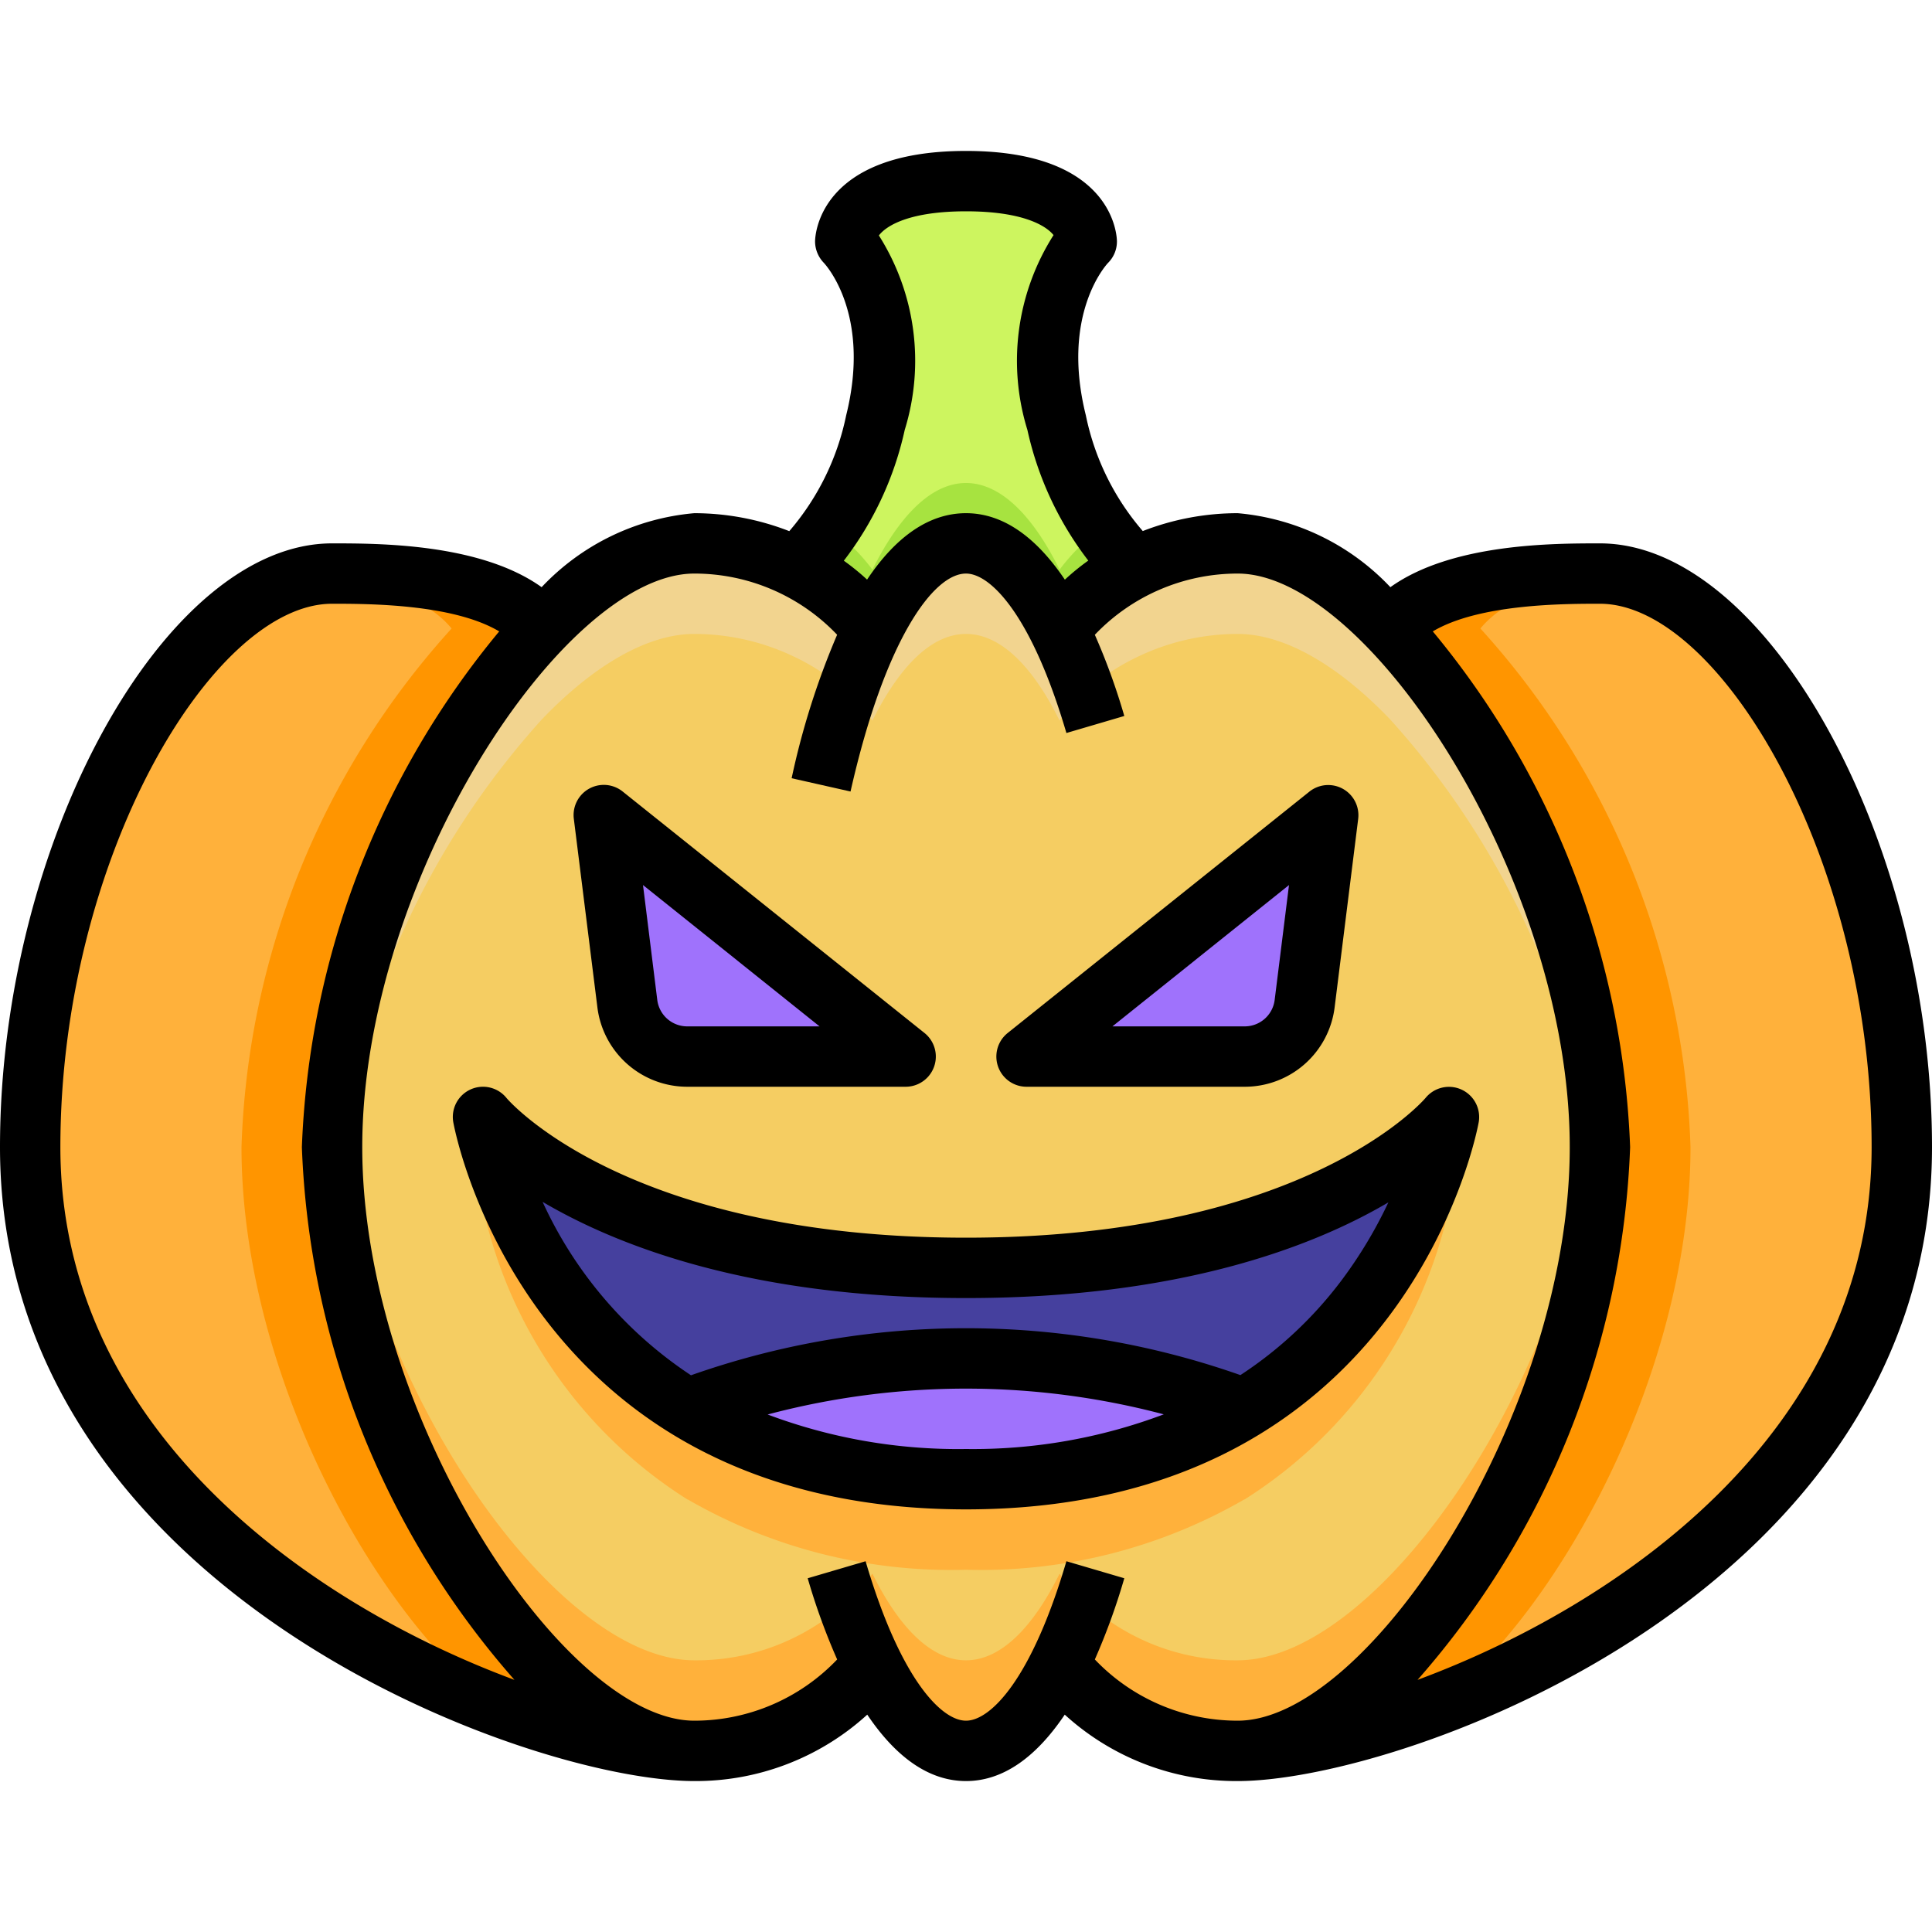 <?xml version="1.0" encoding="UTF-8" standalone="no"?>
<svg
   viewBox="0 0 64 64"
   version="1.1"
   id="svg18"
   sodipodi:docname="pumpkin.svg"
   inkscape:export-filename="reshot-icon-jack-o-lantern-HRN9K4QSMF.png"
   inkscape:export-xdpi="36"
   inkscape:export-ydpi="36"
   inkscape:version="1.3 (0e150ed6c4, 2023-07-21)"
   xmlns:inkscape="http://www.inkscape.org/namespaces/inkscape"
   xmlns:sodipodi="http://sodipodi.sourceforge.net/DTD/sodipodi-0.dtd"
   xmlns="http://www.w3.org/2000/svg"
   xmlns:svg="http://www.w3.org/2000/svg">
  <defs
     id="defs18" />
  <sodipodi:namedview
     id="namedview18"
     pagecolor="#505050"
     bordercolor="#ffffff"
     borderopacity="1"
     inkscape:showpageshadow="0"
     inkscape:pageopacity="0"
     inkscape:pagecheckerboard="1"
     inkscape:deskcolor="#505050"
     inkscape:zoom="18.453125"
     inkscape:cx="31.972904"
     inkscape:cy="32"
     inkscape:window-width="2560"
     inkscape:window-height="1377"
     inkscape:window-x="-8"
     inkscape:window-y="-8"
     inkscape:window-maximized="1"
     inkscape:current-layer="svg18" />
  <g
     id="_24-Jack_O_Lantern"
     data-name="24-Jack O Lantern">
    <path
       d="M32,45a25.5,25.5,0,0,1,9.22,1.67A17.453,17.453,0,0,1,32,49a17.453,17.453,0,0,1-9.22-2.33A25.5,25.5,0,0,1,32,45Z"
       style="fill:#9f72fc"
       id="path1" />
    <path
       d="M32,45a25.5,25.5,0,0,0-9.22,1.67h-.01A15.277,15.277,0,0,1,16,37s4,5,16,5,16-5,16-5a15.277,15.277,0,0,1-6.77,9.67h-.01A25.5,25.5,0,0,0,32,45Z"
       style="fill:#45409e"
       id="path2" />
    <path
       d="M44,27l-.78,6.25A2.007,2.007,0,0,1,41.23,35H34Z"
       style="fill:#9f72fc"
       id="path3" />
    <path
       d="M30,35H22.77a2.007,2.007,0,0,1-1.99-1.75L20,27Z"
       style="fill:#9f72fc"
       id="path4" />
    <path
       d="M35,14a8.416,8.416,0,0,0,2.66,4.77,6.878,6.878,0,0,0-2.56,2.1C34.2,19.05,33.13,18,32,18s-2.19,1.05-3.1,2.87a6.878,6.878,0,0,0-2.56-2.1A8.416,8.416,0,0,0,29,14c1-4-1-6-1-6s0-2,4-2,4,2,4,2S34,10,35,14Z"
       style="fill:#cdf55f"
       id="path5" />
    <path
       d="M36.5,17.486a6.674,6.674,0,0,0-1.4,1.384C34.2,17.05,33.13,16,32,16s-2.19,1.05-3.1,2.87a6.674,6.674,0,0,0-1.4-1.384A5.749,5.749,0,0,1,26.34,18.77a6.878,6.878,0,0,1,2.56,2.1C29.81,19.05,30.87,18,32,18s2.2,1.05,3.1,2.87a6.878,6.878,0,0,1,2.56-2.1A5.749,5.749,0,0,1,36.5,17.486Z"
       style="fill:#a7e340"
       id="path6" />
    <path
       d="M17.96,20.82A26.82,26.82,0,0,0,11,38c0,9.39,7.03,20,12,20C18.03,58,1,52,1,38c0-9.39,5.03-19,10-19C12.84,19,16.51,19.05,17.96,20.82Z"
       style="fill:#ffb13b"
       id="path7" />
    <path
       d="M14.96,20.82A26.82,26.82,0,0,0,8,38c0,7.208,4.142,15.128,8.315,18.423A21.016,21.016,0,0,0,23,58c-4.97,0-12-10.61-12-20a26.82,26.82,0,0,1,6.96-17.18C16.51,19.05,12.84,19,11,19a3.965,3.965,0,0,0-.707.084C12.036,19.229,13.991,19.637,14.96,20.82Z"
       style="fill:#ff9500"
       id="path8" />
    <path
       d="M53,19c4.97,0,10,9.61,10,19,0,14-17.03,20-22,20,4.97,0,12-10.61,12-20a26.82,26.82,0,0,0-6.96-17.18C47.49,19.05,51.16,19,53,19Z"
       style="fill:#ffb13b"
       id="path9" />
    <path
       d="M56,38a26.82,26.82,0,0,0-6.96-17.18c.969-1.183,2.924-1.591,4.667-1.736A3.965,3.965,0,0,0,53,19c-1.84,0-5.51.05-6.96,1.82A26.82,26.82,0,0,1,53,38c0,9.39-7.03,20-12,20a21.016,21.016,0,0,0,6.685-1.577C51.858,53.128,56,45.208,56,38Z"
       style="fill:#ff9500"
       id="path10" />
    <path
       d="M28.9,20.87C29.81,19.05,30.87,18,32,18s2.2,1.05,3.1,2.87a6.878,6.878,0,0,1,2.56-2.1A7.66,7.66,0,0,1,41,18c1.57,0,3.35,1.06,5.04,2.82A26.82,26.82,0,0,1,53,38c0,9.39-7.03,20-12,20a7.355,7.355,0,0,1-5.9-2.87C34.2,56.95,33.13,58,32,58s-2.2-1.05-3.1-2.87A7.355,7.355,0,0,1,23,58c-4.97,0-12-10.61-12-20a26.82,26.82,0,0,1,6.96-17.18C19.65,19.06,21.43,18,23,18a7.66,7.66,0,0,1,3.34.77A6.878,6.878,0,0,1,28.9,20.87Zm12.33,25.8A15.277,15.277,0,0,0,48,37s-4,5-16,5-16-5-16-5a15.277,15.277,0,0,0,6.77,9.67h.01A17.453,17.453,0,0,0,32,49a17.453,17.453,0,0,0,9.22-2.33Zm1.99-13.42L44,27,34,35h7.23A2.007,2.007,0,0,0,43.22,33.25ZM22.77,35H30L20,27l.78,6.25A2.007,2.007,0,0,0,22.77,35Z"
       style="fill:#f5cd62"
       id="path11" />
    <path
       d="M17.96,23.82C19.65,22.06,21.43,21,23,21a7.66,7.66,0,0,1,3.34.77,6.878,6.878,0,0,1,2.56,2.1C29.81,22.05,30.87,21,32,21s2.2,1.05,3.1,2.87a6.878,6.878,0,0,1,2.56-2.1A7.66,7.66,0,0,1,41,21c1.57,0,3.35,1.06,5.04,2.82a27.106,27.106,0,0,1,6.9,15.7C52.976,39.008,53,38.5,53,38a26.82,26.82,0,0,0-6.96-17.18C44.35,19.06,42.57,18,41,18a7.66,7.66,0,0,0-3.34.77,6.878,6.878,0,0,0-2.56,2.1C34.2,19.05,33.13,18,32,18s-2.19,1.05-3.1,2.87a6.878,6.878,0,0,0-2.56-2.1A7.66,7.66,0,0,0,23,18c-1.57,0-3.35,1.06-5.04,2.82A26.82,26.82,0,0,0,11,38c0,.5.024,1.008.063,1.515A27.106,27.106,0,0,1,17.96,23.82Z"
       style="fill:#f2d48f"
       id="path12" />
    <path
       d="M22.77,49.67h.01A17.453,17.453,0,0,0,32,52a17.453,17.453,0,0,0,9.22-2.33h.01A15.277,15.277,0,0,0,48,40a8.721,8.721,0,0,1-1.749,1.478A14.54,14.54,0,0,1,41.23,46.67h-.01A17.453,17.453,0,0,1,32,49a17.453,17.453,0,0,1-9.22-2.33h-.01a14.54,14.54,0,0,1-5.021-5.192A8.721,8.721,0,0,1,16,40,15.277,15.277,0,0,0,22.77,49.67Z"
       style="fill:#ffb13b"
       id="path13" />
    <path
       d="M41,55a7.355,7.355,0,0,1-5.9-2.87C34.2,53.95,33.13,55,32,55s-2.2-1.05-3.1-2.87A7.355,7.355,0,0,1,23,55C18.3,55,11.75,45.5,11.063,36.515c-.037.5-.063.993-.063,1.485,0,9.39,7.03,20,12,20a7.355,7.355,0,0,0,5.9-2.87C29.8,56.95,30.87,58,32,58s2.2-1.05,3.1-2.87A7.355,7.355,0,0,0,41,58c4.97,0,12-10.61,12-20,0-.492-.026-.988-.063-1.485C52.25,45.5,45.7,55,41,55Z"
       style="fill:#ffb13b"
       id="path14" />
    <path
       d="M53,18c-1.556,0-4.916,0-6.942,1.451A7.893,7.893,0,0,0,41,17a8.671,8.671,0,0,0-3.144.592,8.449,8.449,0,0,1-1.886-3.834c-.836-3.347.68-4.991.737-5.051A1,1,0,0,0,37,8c0-.122-.057-3-5-3s-5,2.878-5,3a1.026,1.026,0,0,0,.284.7c.066.069,1.582,1.713.746,5.06a8.479,8.479,0,0,1-1.884,3.835A8.687,8.687,0,0,0,23,17a7.893,7.893,0,0,0-5.058,2.451C15.916,18,12.556,18,11,18,5.448,18,0,27.906,0,38,0,52.682,17.456,59,23,59a8.432,8.432,0,0,0,5.729-2.2C29.694,58.234,30.793,59,32,59s2.306-.766,3.271-2.2A8.432,8.432,0,0,0,41,59c5.544,0,23-6.318,23-21C64,27.906,58.552,18,53,18ZM29.97,14.242A7.759,7.759,0,0,0,29.114,7.8C29.391,7.439,30.2,7,32,7c1.829,0,2.631.451,2.9.788a7.757,7.757,0,0,0-.866,6.454,10.955,10.955,0,0,0,2.017,4.328,7.724,7.724,0,0,0-.776.632C34.306,17.766,33.207,17,32,17s-2.311.757-3.277,2.2a7.969,7.969,0,0,0-.77-.626A10.955,10.955,0,0,0,29.97,14.242ZM2,38c0-9.525,5.033-18,9-18,1.174,0,4,0,5.537.916A28.432,28.432,0,0,0,10,38a28.3,28.3,0,0,0,7.042,17.648C10.513,53.23,2,47.508,2,38ZM36.268,54.972a21.493,21.493,0,0,0,.976-2.69l-1.918-.564C34.18,55.616,32.817,57,32,57s-2.18-1.384-3.326-5.282l-1.918.564a21.493,21.493,0,0,0,.976,2.69A6.534,6.534,0,0,1,23,57c-4.344,0-11-10.191-11-19s6.656-19,11-19a6.531,6.531,0,0,1,4.731,2.027,25.664,25.664,0,0,0-1.507,4.753l1.951.44C29.3,21.232,30.906,19,32,19c.817,0,2.18,1.384,3.326,5.282l1.918-.564a21.493,21.493,0,0,0-.976-2.69A6.534,6.534,0,0,1,41,19c4.344,0,11,10.191,11,19S45.344,57,41,57A6.534,6.534,0,0,1,36.268,54.972Zm10.69.676A28.3,28.3,0,0,0,54,38a28.432,28.432,0,0,0-6.537-17.084C49,20,51.826,20,53,20c3.967,0,9,8.475,9,18C62,47.508,53.487,53.23,46.958,55.648Z"
       id="path15" />
    <path
       d="M48.412,36.093a1,1,0,0,0-1.188.277C47.186,36.416,43.278,41,32,41s-15.186-4.584-15.219-4.625a1,1,0,0,0-1.767.789C15.035,37.293,17.322,50,32,50S48.965,37.293,48.986,37.164A1,1,0,0,0,48.412,36.093ZM25.429,46.857a25.616,25.616,0,0,1,13.122-.005A17.9,17.9,0,0,1,32,48,17.916,17.916,0,0,1,25.429,46.857ZM44.45,42.4a13.281,13.281,0,0,1-3.36,3.152,27.39,27.39,0,0,0-18.2.006,13.727,13.727,0,0,1-4.916-5.745C20.5,41.3,24.919,43,32,43c7.055,0,11.471-1.686,13.992-3.17A14.824,14.824,0,0,1,44.45,42.4Z"
       id="path16" />
    <path
       d="M22.766,36H30a1,1,0,0,0,.625-1.781l-10-8a1,1,0,0,0-1.617.9l.781,6.248A3,3,0,0,0,22.766,36Zm4.383-2H22.766a1,1,0,0,1-.993-.876L21.3,29.318Z"
       id="path17" />
    <path
       d="M34,36h7.234a3,3,0,0,0,2.977-2.628l.781-6.248a1,1,0,0,0-1.617-.9l-10,8A1,1,0,0,0,34,36Zm8.7-6.682-.475,3.806a1,1,0,0,1-.993.876H36.851Z"
       id="path18" />
  </g>
</svg>
